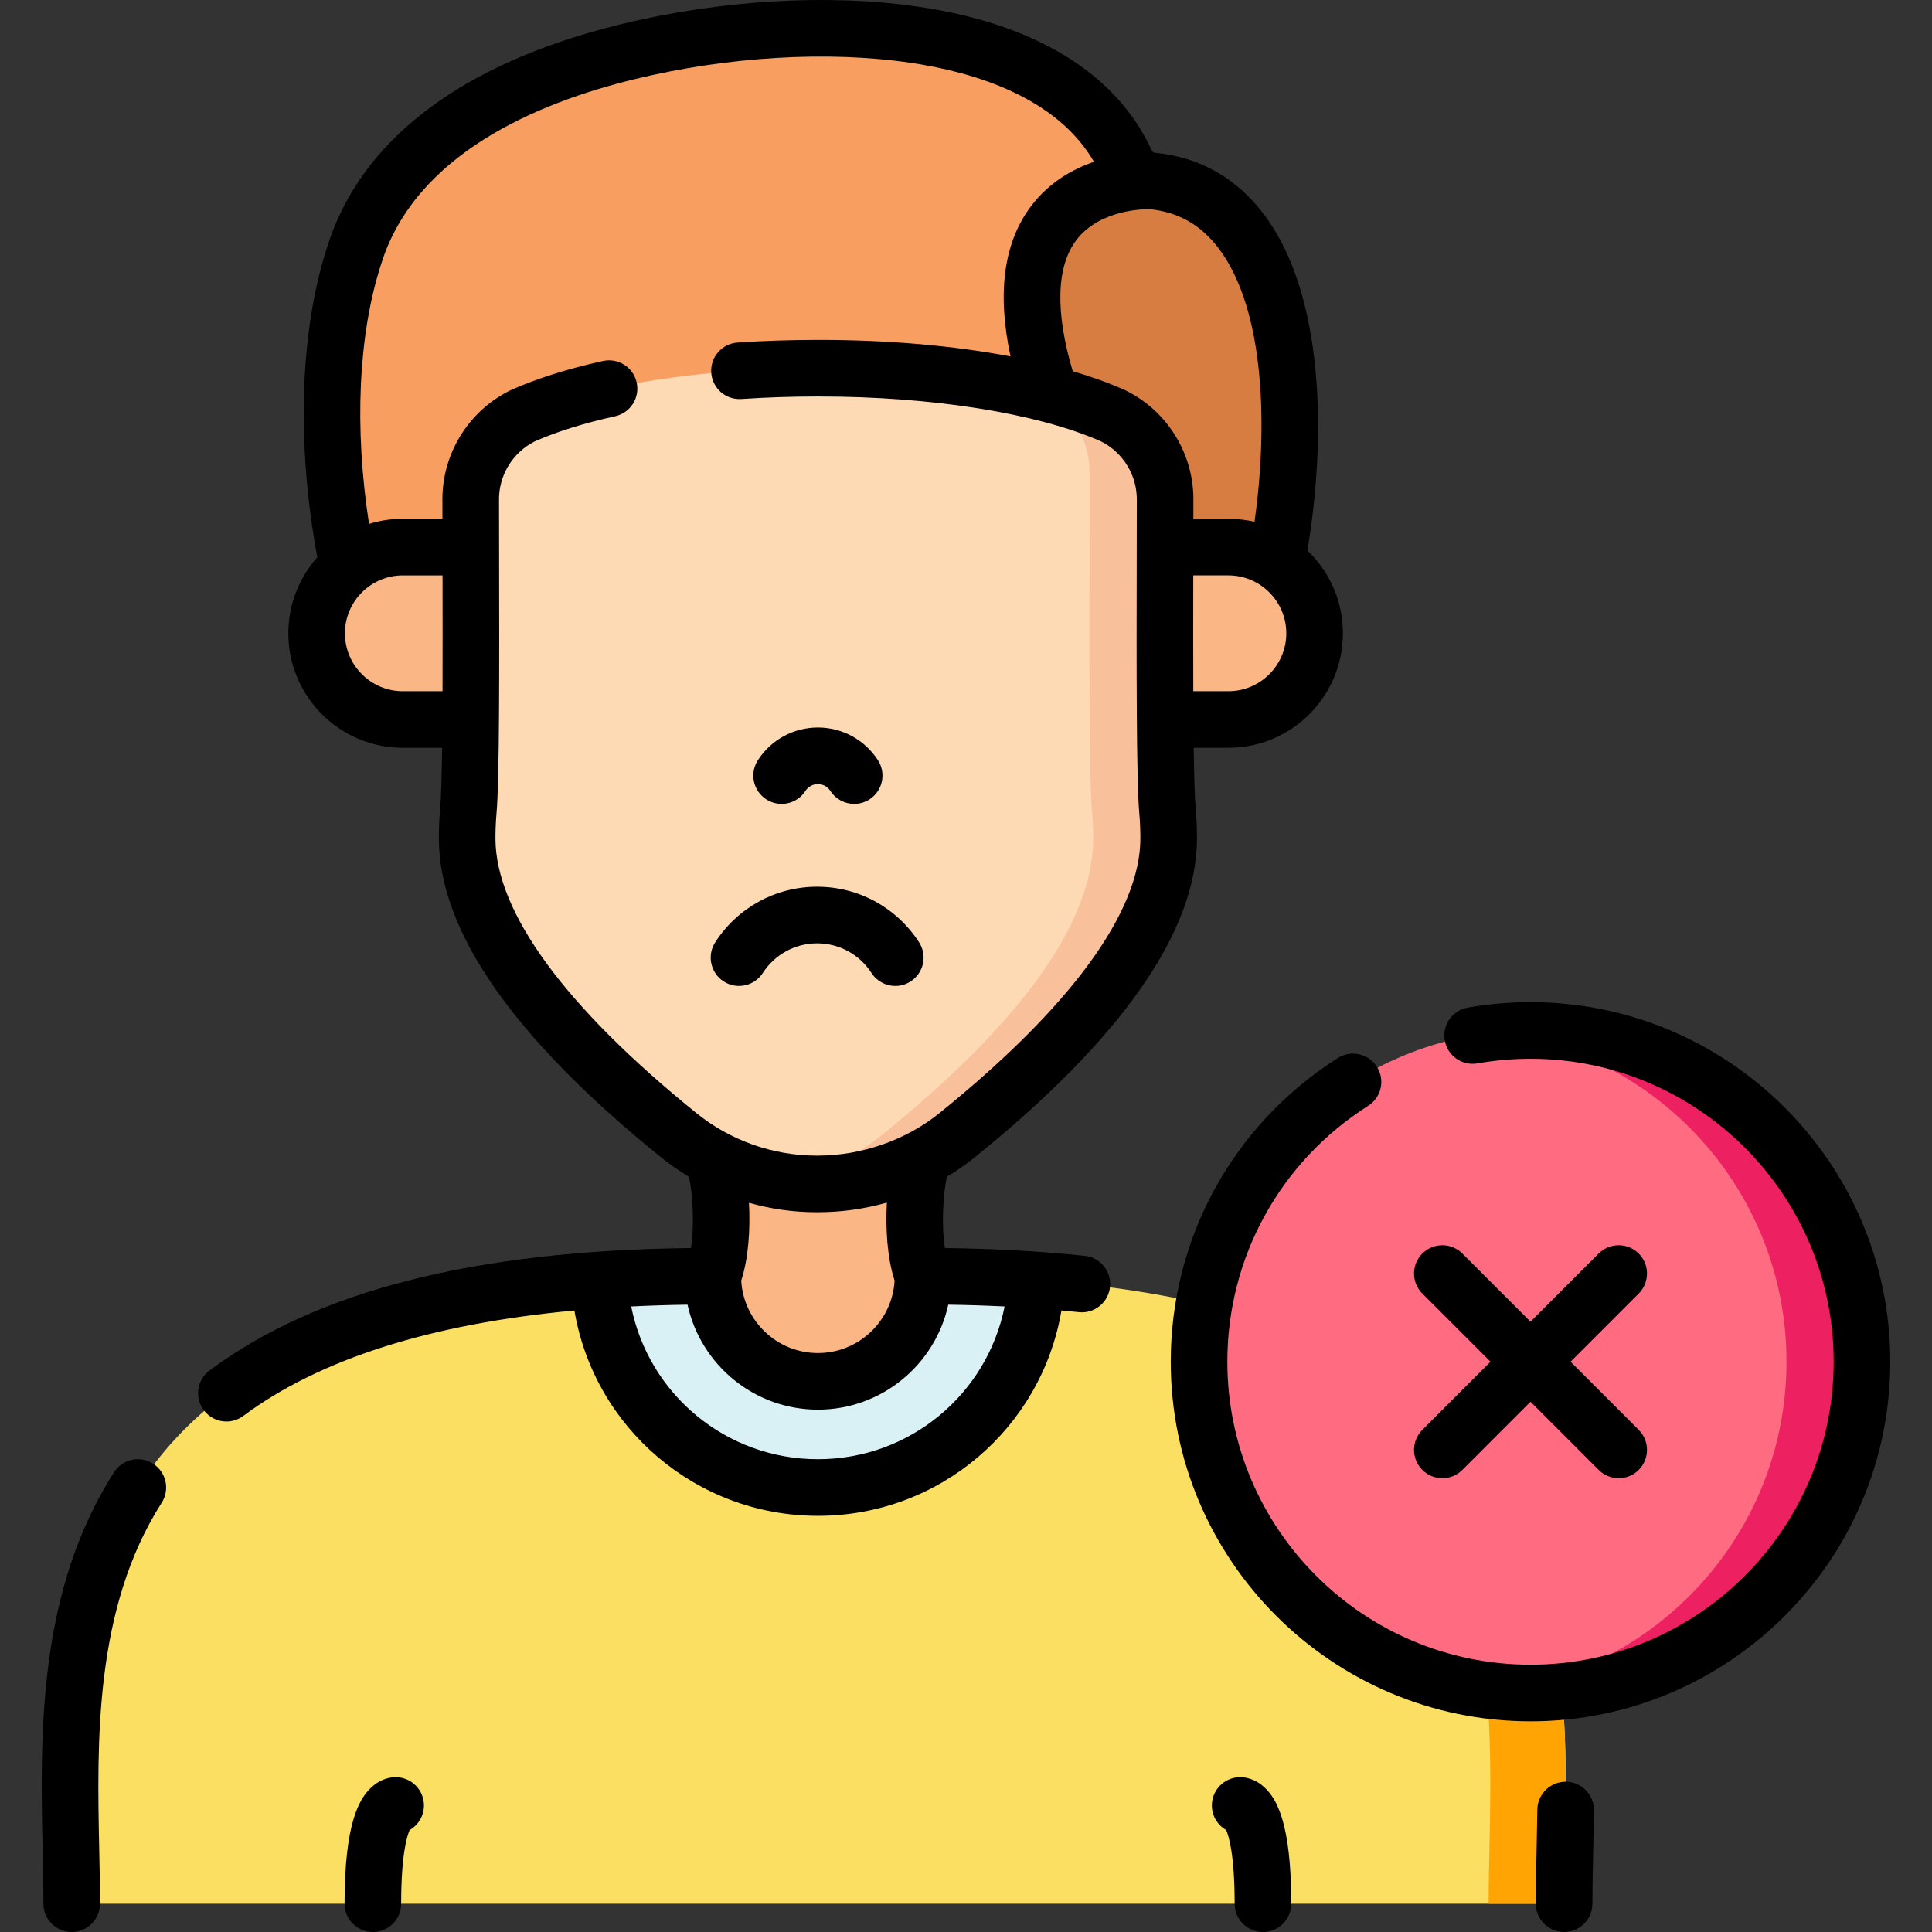 <svg id="Layer_1" enable-background="new 0 0 512.002 512.002" height="512" viewBox="0 0 512.002 512.002" width="512" xmlns="http://www.w3.org/2000/svg"><rect x="0" y="0" width="512.002" height="512.002" fill="#333333" stroke="none"/><g><path d="m338.322 148.892-70.65.38-175.45.93c-5.27-25.77-6.5-57.27 1.58-82.31 9.83-31.92 43.17-47.02 72.38-54.15 45.54-11.14 113.57-10.6 132.09 28.93 1.18 2.9 3.86 4.93 6.98 5.27 38.19 3.71 40.76 60.76 33.07 100.95z" fill="#f79e60"/><path d="m338.322 148.892-70.65.38 10.68-44.77c-19.72-59.14 26.9-56.56 26.9-56.56 38.19 3.71 40.76 60.76 33.07 100.95z" fill="#d77d41"/><path d="m414.502 504.502h-395.5c0-56.04-15.7-154.29 139.85-165.28 9.38-.66 19.38-1.01 30.04-1.01h55.72c10.66 0 20.65.34 30.02 1.01 23.61 1.67 43.28 5.34 59.65 10.58 91.52 29.26 80.22 107.17 80.22 154.7z" fill="#fbdf63"/><path d="m414.502 504.502h-20c0-43.74 9.57-118.69-60.22-154.7 91.52 29.26 80.22 107.17 80.22 154.7z" fill="#ffa402"/><path d="m274.632 339.222v.02c-1.54 30.62-26.86 54.97-57.88 54.97-31.01 0-56.33-24.34-57.88-54.94l-.02-.05c9.38-.66 19.38-1.01 30.04-1.01h55.72c10.66 0 20.65.34 30.02 1.01z" fill="#d9f0f4"/><g fill="#fab684"><path d="m325.54 144.988h-17.448l.11 45.691h17.337c12.616 0 22.844-10.228 22.844-22.846s-10.226-22.845-22.843-22.845z"/><path d="m83.91 167.833c0 12.617 10.228 22.846 22.844 22.846h17.337l.11-45.691h-17.448c-12.615 0-22.843 10.228-22.843 22.845z"/></g><path d="m244.613 306.501h-55.718c2.331 6.319 3.534 22.528 0 31.708 0 15.39 12.473 27.866 27.859 27.866s27.859-12.476 27.859-27.866c-3.534-9.18-2.331-25.389 0-31.708z" fill="#fab684"/><path d="m309.712 222.172c0 22.12-18.81 48.54-55.92 78.55-10.41 8.45-23.82 13.06-37.24 13.03-3.36.01-6.7-.28-9.97-.84-9.8-1.68-19.06-5.86-26.86-12.19-37.11-30.01-55.92-56.43-55.92-78.55 0-2.35.09-4.7.28-7.01.96-9.65.68-53.71.66-82.16v-.03c-.25-9.64 5.15-18.55 13.82-22.8 18.94-8.42 48.55-12.62 78.19-12.6 21.27-.01 42.52 2.14 59.83 6.48 6.81 1.7 13.02 3.74 18.37 6.12 8.66 4.25 14.06 13.16 13.81 22.8v.03c-.02 28.45-.29 72.51.66 82.16.19 2.31.29 4.66.29 7.01z" fill="#fdd9b4"/><path d="m309.712 222.172c0 22.12-18.81 48.54-55.92 78.55-10.41 8.45-23.82 13.06-37.24 13.03-3.36.01-6.7-.28-9.97-.84 9.92-1.68 19.4-5.86 27.21-12.19 37.11-30.01 55.92-56.43 55.92-78.55 0-2.35-.1-4.7-.29-7.01-.95-9.65-.68-53.71-.66-82.16v-7.03c.23-9.02-4.48-17.4-12.18-21.92 6.81 1.7 13.02 3.74 18.37 6.12 8.66 4.25 14.06 13.16 13.81 22.8v.03c-.02 28.45-.29 72.51.66 82.16.19 2.31.29 4.66.29 7.01z" fill="#f9c19b"/><path d="m493.442 360.872c0 48.49-39.33 87.79-87.84 87.79-3.38 0-6.72-.19-10-.57-43.8-4.95-77.84-42.11-77.84-87.22s34.04-82.27 77.84-87.22c3.28-.38 6.62-.57 10-.57 48.51 0 87.84 39.3 87.84 87.79z" fill="#ff6b81"/><path d="m493.442 360.872c0 48.49-39.33 87.79-87.84 87.79-3.38 0-6.72-.19-10-.57 43.8-4.95 77.84-42.11 77.84-87.22s-34.04-82.27-77.84-87.22c3.28-.38 6.62-.57 10-.57 48.51 0 87.84 39.3 87.84 87.79z" fill="#ed2061"/></g><g><path d="m40.567 387.891c-3.49-2.232-8.127-1.211-10.359 2.279-20.362 31.85-19.557 69.764-18.91 100.229.106 4.978.206 9.679.206 14.104 0 4.142 3.358 7.5 7.5 7.5s7.5-3.358 7.5-7.5c0-4.583-.102-9.363-.209-14.422-.604-28.434-1.355-63.821 16.551-91.83 2.231-3.492 1.211-8.129-2.279-10.36z"/><path d="m287.492 332.819c-11.516-1.221-23.965-1.917-37.081-2.075-.974-6.227-.468-14.111.5-18.881 2.65-1.583 5.189-3.354 7.592-5.307 38.955-31.501 58.707-59.891 58.707-84.383 0-2.56-.105-5.127-.313-7.633-.004-.038-.007-.077-.011-.115-.27-2.74-.437-8.623-.537-16.247h9.192c16.731 0 30.344-13.613 30.344-30.346 0-8.622-3.614-16.416-9.407-21.945 5.028-29.872 4.521-67.642-11.405-88.923-7.315-9.776-17.104-15.323-28.997-16.476-.383-.042-.711-.29-.855-.646-.049-.119-.101-.237-.155-.354-9.428-20.119-30.733-33.157-61.612-37.704-23.785-3.502-52.599-1.799-79.046 4.673-42.11 10.271-69.005 30.752-77.746 59.135-7.222 22.391-8.127 52.105-2.57 82.085-4.775 5.364-7.68 12.427-7.68 20.156 0 16.733 13.612 30.346 30.344 30.346h10.405c-.1 7.624-.266 13.507-.536 16.247-.003.038-.007.077-.01.115-.208 2.509-.314 5.077-.314 7.633 0 24.492 19.752 52.882 58.694 84.373 2.415 1.961 4.959 3.74 7.607 5.328.966 4.771 1.47 12.648.498 18.869-57.352.665-99.125 11.299-127.578 32.454-3.324 2.471-4.016 7.169-1.544 10.494 1.472 1.979 3.734 3.025 6.025 3.025 1.555 0 3.125-.482 4.469-1.482 20.258-15.061 49.685-24.414 87.752-27.934 5.246 31.064 32.244 54.41 64.533 54.41 32.301 0 59.3-23.355 64.537-54.43 1.557.142 3.097.294 4.619.455.269.029.536.042.8.042 3.787 0 7.041-2.859 7.449-6.709.434-4.12-2.551-7.814-6.67-8.25zm38.049-149.64h-9.307c-.037-9.759-.023-20.55-.005-30.691h9.312c8.461 0 15.344 6.884 15.344 15.345s-6.883 15.346-15.344 15.346zm-2.478-117.227c12.253 16.374 12.903 47.346 9.406 72.335-2.226-.522-4.546-.799-6.929-.799h-9.284c.002-1.505.004-2.979.005-4.418.286-12.503-6.775-24.125-18.012-29.631-.083-.041-.168-.081-.253-.118-4.103-1.824-8.701-3.479-13.716-4.953-4.665-15.745-4.354-27.699.942-34.715 6.208-8.225 18.146-8.247 19.527-8.221 7.619.792 13.611 4.235 18.314 10.52zm-216.309 117.227c-8.46 0-15.344-6.884-15.344-15.346s6.883-15.345 15.344-15.345h10.524c.019 10.139.032 20.93-.004 30.691zm24.544 38.994c0-2.125.087-4.256.258-6.337.829-8.554.768-40.145.713-68.024-.01-5.205-.02-10.212-.023-14.835 0-.065-.001-.13-.002-.195-.173-6.652 3.551-12.845 9.496-15.815 5.848-2.585 13.005-4.822 21.277-6.648 4.044-.894 6.599-4.896 5.706-8.941-.894-4.044-4.894-6.595-8.941-5.706-9.315 2.058-17.481 4.631-24.271 7.649-.085.038-.169.078-.253.119-11.235 5.505-18.296 17.128-18.011 29.632.001 1.435.003 2.91.005 4.417h-10.497c-3.116 0-6.124.472-8.956 1.349-3.941-25.448-2.864-50.038 3.167-68.735 9.01-29.25 41.405-42.83 67.001-49.073 24.643-6.03 51.358-7.635 73.301-4.404 16.946 2.496 38.685 9.097 48.655 26.253-5.682 1.948-11.848 5.422-16.562 11.595-7.34 9.611-9.197 23.026-5.56 39.981-15.05-2.844-32.404-4.376-50.714-4.376h-.325c-7.156.012-14.327.229-21.298.7-4.133.28-7.256 3.856-6.977 7.989.279 4.132 3.841 7.258 7.989 6.977 6.535-.442 13.253-.666 19.989-.666h.597c29.958 0 57.852 4.439 74.706 11.89 5.946 2.971 9.67 9.164 9.497 15.815-.002.063-.003.155-.003.218-.003 4.583-.013 9.572-.022 14.757-.055 27.903-.116 59.52.713 68.08.171 2.076.258 4.208.258 6.336 0 19.462-18.375 44.608-53.151 72.73-8.885 7.217-20.67 11.349-32.395 11.349h-.257c-11.599 0-22.944-4.028-31.97-11.36-34.765-28.113-53.14-53.259-53.14-72.721zm85.07 99.079h.341c6.243 0 12.411-.871 18.32-2.546-.383 6.972.109 14.671 2.051 20.684-.613 10.683-9.495 19.186-20.325 19.186s-19.712-8.503-20.325-19.186c1.937-6 2.431-13.68 2.052-20.64 5.792 1.647 11.815 2.502 17.886 2.502zm.386 65.457c-24.384 0-44.855-17.267-49.478-40.476 4.852-.244 9.829-.402 14.929-.476 3.466 15.886 17.64 27.818 34.548 27.818s31.082-11.931 34.548-27.818c5.093.073 10.076.231 14.931.471-4.619 23.213-25.088 40.481-49.478 40.481z"/><path d="m415 472.171c-4.115-.028-7.541 3.263-7.594 7.405-.046 3.579-.12 7.083-.192 10.491-.107 5.064-.209 9.848-.209 14.435 0 4.142 3.357 7.5 7.5 7.5s7.5-3.358 7.5-7.5c0-4.428.1-9.134.206-14.117.073-3.45.148-6.997.193-10.621.053-4.141-3.263-7.541-7.404-7.593z"/><path d="m191.779 260.087c3.48 2.246 8.122 1.246 10.369-2.233 3.177-4.922 8.563-7.861 14.406-7.861s11.229 2.939 14.406 7.861c1.435 2.222 3.846 3.433 6.308 3.433 1.394 0 2.803-.388 4.061-1.2 3.48-2.247 4.48-6.889 2.233-10.369-5.953-9.221-16.049-14.726-27.009-14.726-10.959 0-21.056 5.505-27.008 14.726-2.246 3.481-1.246 8.123 2.234 10.369z"/><path d="m203.073 211.843c3.479 2.245 8.123 1.247 10.369-2.233.731-1.134 1.97-1.811 3.312-1.811s2.58.677 3.312 1.811c1.435 2.222 3.846 3.433 6.308 3.433 1.394 0 2.803-.388 4.061-1.2 3.48-2.247 4.48-6.889 2.233-10.369-3.507-5.432-9.456-8.675-15.914-8.675s-12.408 3.243-15.915 8.675c-2.246 3.48-1.246 8.123 2.234 10.369z"/><path d="m405.602 265.58c-5.585 0-11.184.487-16.641 1.448-4.079.718-6.804 4.607-6.086 8.687s4.603 6.806 8.688 6.086c4.6-.81 9.323-1.22 14.039-1.22 44.301 0 80.342 36.019 80.342 80.292s-36.041 80.292-80.342 80.292-80.342-36.019-80.342-80.292c0-27.629 13.95-52.983 37.317-67.822 3.497-2.22 4.531-6.855 2.311-10.352s-6.853-4.531-10.352-2.311c-27.725 17.606-44.276 47.693-44.276 80.484 0 52.544 42.771 95.292 95.342 95.292s95.342-42.748 95.342-95.292-42.77-95.292-95.342-95.292z"/><path d="m104.986 470.97c-1.406-.021-4.147.324-6.818 2.947-2.943 2.89-6.855 9.205-6.855 30.585 0 4.142 3.358 7.5 7.5 7.5s7.5-3.358 7.5-7.5c0-13.057 1.569-17.991 2.248-19.515 2.222-1.268 3.739-3.641 3.788-6.384.075-4.141-3.222-7.559-7.363-7.633z"/><path d="m335.341 473.917c-2.669-2.622-5.427-2.967-6.817-2.947-4.142.074-7.438 3.492-7.364 7.634.05 2.743 1.566 5.116 3.788 6.384.68 1.524 2.248 6.458 2.248 19.515 0 4.142 3.357 7.5 7.5 7.5s7.5-3.358 7.5-7.5c-.001-21.382-3.913-27.697-6.855-30.586z"/><path d="m376.931 389.542c1.465 1.464 3.385 2.197 5.304 2.197s3.839-.732 5.304-2.197l18.063-18.064 18.063 18.064c1.465 1.465 3.384 2.197 5.304 2.197 1.919 0 3.839-.732 5.304-2.197 2.929-2.929 2.929-7.678 0-10.606l-18.064-18.064 18.064-18.064c2.929-2.929 2.929-7.678 0-10.606-2.93-2.929-7.678-2.929-10.607 0l-18.063 18.064-18.063-18.064c-2.929-2.929-7.677-2.93-10.607 0-2.929 2.929-2.929 7.678 0 10.606l18.064 18.064-18.064 18.064c-2.93 2.928-2.93 7.677-.002 10.606z"/></g></svg>